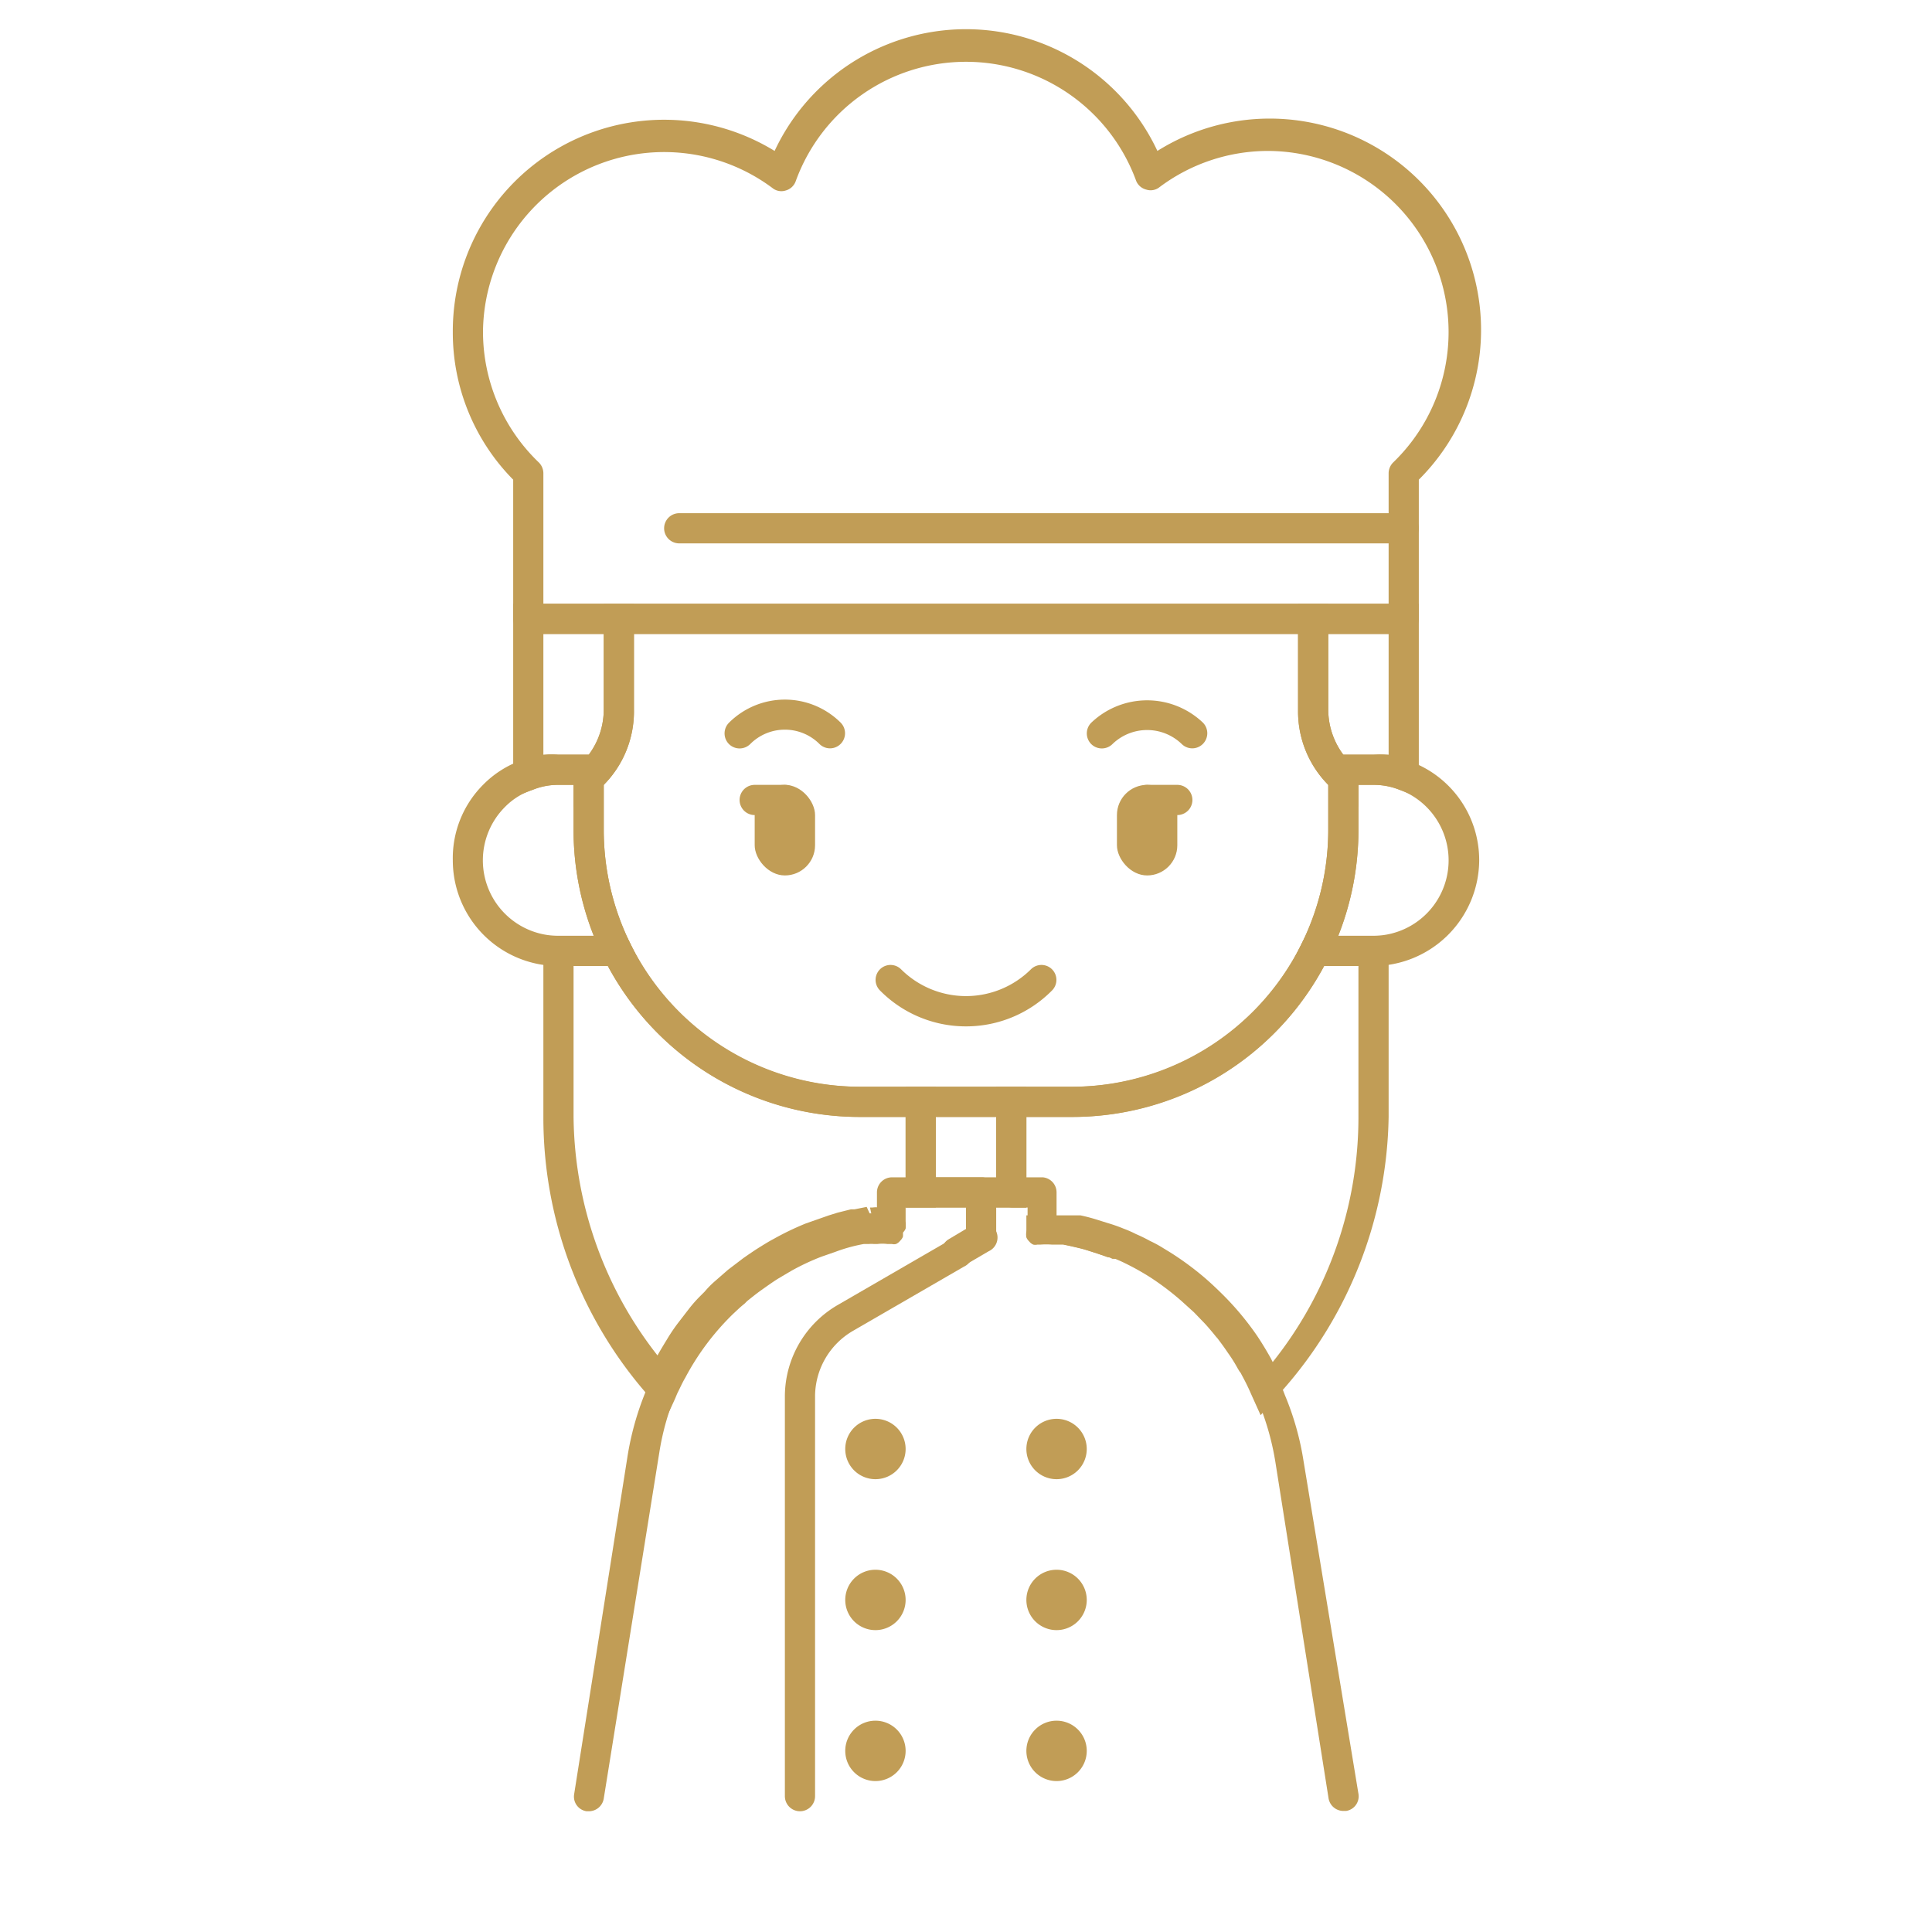 <svg height='300px' width='300px'  fill="#c19d56" xmlns="http://www.w3.org/2000/svg" viewBox="0 0 64 64" x="0px" y="0px"><title>Long hair Girl baker</title><g><path d="M35.5,37h-7A9.5,9.5,0,0,1,19,27.5v-2l.2-.15A2.53,2.53,0,0,0,20,23.5V20H44v3.5a2.51,2.51,0,0,0,.73,1.77l.2.15.07.31V27.5A9.5,9.5,0,0,1,35.5,37ZM20,26V27.5A8.51,8.51,0,0,0,28.5,36h7A8.51,8.51,0,0,0,44,27.5V26a3.47,3.47,0,0,1-1-2.45V21H21v2.5A3.47,3.47,0,0,1,20,26Z"></path><path d="M32,34a4,4,0,0,1-2.85-1.19.49.49,0,0,1,.7-.7,3.05,3.05,0,0,0,4.3,0,.49.49,0,0,1,.7.7A4,4,0,0,1,32,34Z"></path><path d="M27.5,24.79a.5.5,0,0,1-.35-.14,1.62,1.62,0,0,0-2.3,0,.5.5,0,0,1-.7,0,.5.5,0,0,1,0-.71,2.62,2.62,0,0,1,3.7,0,.5.5,0,0,1-.35.85Z"></path><path d="M39.5,24.79a.5.5,0,0,1-.35-.14,1.65,1.65,0,0,0-2.3,0,.5.5,0,0,1-.7,0,.5.5,0,0,1,0-.71,2.68,2.68,0,0,1,3.7,0,.5.5,0,0,1-.35.85Z"></path><rect x="25" y="26" width="2" height="3" rx="1" ry="1"></rect><rect x="37" y="26" width="2" height="3" rx="1" ry="1"></rect><path d="M45,59.42a.49.49,0,0,1-.41.57H44.5a.5.5,0,0,1-.49-.42L42.25,48.44a8.89,8.89,0,0,0-.66-2.22v0c-.09-.21-.2-.42-.31-.63a.41.41,0,0,0-.07-.11l-.06-.1a3.36,3.36,0,0,0-.32-.51q-.14-.21-.3-.42l-.06-.08c-.05-.06-.1-.13-.16-.19s-.21-.25-.33-.37a2.54,2.54,0,0,0-.28-.29h0l-.42-.38a9.15,9.15,0,0,0-1-.76,8.5,8.5,0,0,0-1-.55h0a1.94,1.94,0,0,0-.3-.13l-.13,0a2,2,0,0,0-.39-.14l-.47-.15c-.25-.07-.51-.13-.77-.18H35l-.15,0a2.44,2.44,0,0,0-.39,0h-.1a.29.29,0,0,1-.13,0,.36.36,0,0,1-.14-.11.38.38,0,0,1-.09-.13.09.09,0,0,1,0,0,.4.4,0,0,1,0-.15v0a.51.51,0,0,1,.49-.45h.06l.24,0,.21,0h.09l.11,0a.25.25,0,0,1,.12,0l.1,0,.2,0,.12,0a3.77,3.77,0,0,1,.6.16l.32.1a5.17,5.17,0,0,1,.51.18l0,0a3.65,3.65,0,0,1,.41.18,5.08,5.08,0,0,1,.47.23,3.75,3.75,0,0,1,.44.24l.23.14a9.87,9.87,0,0,1,1.14.84c.22.19.43.39.63.59a9.52,9.52,0,0,1,1.11,1.34c.16.24.31.49.45.74a7.37,7.37,0,0,1,.52,1.1,9.37,9.37,0,0,1,.61,2.16Z"></path><path d="M30,40.5v0a.77.77,0,0,1,0,.15l0,0a.38.38,0,0,1-.09.13.36.36,0,0,1-.14.11.29.29,0,0,1-.13,0h-.15a2,2,0,0,0-.34,0l-.11,0h0a.51.51,0,0,0-.17,0l-.17,0a5.42,5.42,0,0,0-.94.26,2.51,2.51,0,0,0-.46.16,7.79,7.79,0,0,0-1,.47,3.91,3.91,0,0,0-.44.26,4,4,0,0,0-.54.37c-.16.11-.32.24-.48.37l-.09.09c-.12.1-.25.21-.37.33a8.47,8.47,0,0,0-1.59,2.12,4.16,4.16,0,0,0-.24.47,1.17,1.17,0,0,0-.05.11l-.05.12a8.62,8.62,0,0,0-.61,2.1L20,59.58a.5.5,0,0,1-.49.42h-.08a.49.49,0,0,1-.41-.57l1.76-11.14a9.66,9.66,0,0,1,.6-2.17,9,9,0,0,1,.47-1c.1-.18.21-.36.32-.54a5.91,5.91,0,0,1,.35-.52l.37-.48,0,0a4.36,4.36,0,0,1,.35-.4l.17-.17a3.14,3.14,0,0,1,.31-.32l.47-.41.5-.38c.17-.12.34-.24.52-.35s.32-.2.49-.29a6.89,6.89,0,0,1,1.06-.51l.57-.2.2-.07.29-.09.44-.11.12,0,.4-.08a.22.22,0,0,1,.11,0H29a.69.69,0,0,1,.2,0l.25,0h.07A.51.51,0,0,1,30,40.5Z"></path><path d="M30,36v4h4V36Zm1,3V37h2v2Z"></path><path d="M46.5,21h-29a.5.5,0,0,1-.5-.5V15.89A6.93,6.93,0,0,1,15,11,7,7,0,0,1,25.66,5,7,7,0,0,1,38.34,5,7,7,0,0,1,47,15.89V20.5A.5.5,0,0,1,46.5,21ZM18,20H46V15.68a.51.51,0,0,1,.15-.36A6,6,0,0,0,42,5a6,6,0,0,0-3.59,1.2.47.47,0,0,1-.44.08A.49.49,0,0,1,37.64,6,6,6,0,0,0,26.36,6a.49.49,0,0,1-.33.31.47.47,0,0,1-.44-.08A6,6,0,0,0,16,11a6,6,0,0,0,1.85,4.32.51.51,0,0,1,.15.36Z"></path><path d="M21.25,32H18.5A3.5,3.5,0,0,1,15,28.5,3.44,3.44,0,0,1,16,26a3.36,3.36,0,0,1,1.32-.83A3.23,3.23,0,0,1,18.5,25H20v2.5a8.51,8.51,0,0,0,.89,3.78ZM18.5,26a2.21,2.21,0,0,0-.82.15,2.29,2.29,0,0,0-.95.58A2.5,2.5,0,0,0,18.5,31h1.17A9.51,9.51,0,0,1,19,27.5V26Z"></path><path d="M19,26.73V26h-.5a2.21,2.21,0,0,0-.82.15l-.68.26V20h4v3.5A3.44,3.44,0,0,1,20,26a.85.85,0,0,1-.17.16ZM18,21v4a2.74,2.74,0,0,1,.5,0h1A2.49,2.49,0,0,0,20,23.5V21Z"></path><path d="M45,26.73l-.8-.6A.85.85,0,0,1,44,26a3.44,3.44,0,0,1-1-2.47V20h4v6.41l-.68-.26A2.21,2.21,0,0,0,45.5,26H45ZM44.5,25h1a2.74,2.74,0,0,1,.5,0V21H44v2.5A2.5,2.5,0,0,0,44.5,25Z"></path><path d="M45.5,32H42.75l.36-.72A8.51,8.51,0,0,0,44,27.5V25h1.5a3.29,3.29,0,0,1,1.18.21A3.48,3.48,0,0,1,49,28.5,3.52,3.52,0,0,1,45.5,32Zm-1.17-1H45.5a2.5,2.5,0,0,0,.84-4.85A2.4,2.4,0,0,0,45.5,26H45v1.5A9.51,9.51,0,0,1,44.33,31Z"></path><path d="M26.5,60a.5.5,0,0,1-.5-.5V46.23a3.51,3.51,0,0,1,1.75-3l3.68-2.13a.5.5,0,1,1,.5.86l-3.68,2.13A2.52,2.52,0,0,0,27,46.23V59.5A.5.5,0,0,1,26.5,60Z"></path><path d="M29,49a1,1,0,1,1,1-1A1,1,0,0,1,29,49Zm0-1Z"></path><path d="M35,49a1,1,0,1,1,1-1A1,1,0,0,1,35,49Zm0-1Z"></path><path d="M29,54a1,1,0,1,1,1-1A1,1,0,0,1,29,54Zm0-1Z"></path><path d="M35,54a1,1,0,1,1,1-1A1,1,0,0,1,35,54Zm0-1Z"></path><path d="M29,59a1,1,0,1,1,1-1A1,1,0,0,1,29,59Zm0-1Z"></path><path d="M35,59a1,1,0,1,1,1-1A1,1,0,0,1,35,59Zm0-1Z"></path><path d="M46.5,18h-24a.5.5,0,0,1,0-1h24a.5.5,0,0,1,0,1Z"></path><path d="M33,39.5V41a.5.5,0,0,1-.25.43l-.82.48a.45.45,0,0,1-.25.07.5.5,0,0,1-.25-.93l.57-.34V40H30v.55a.77.77,0,0,1,0,.15l0,0a.38.38,0,0,1-.09.13.36.36,0,0,1-.14.11.29.29,0,0,1-.13,0h-.1a.48.48,0,0,1-.49-.43V39.5a.5.5,0,0,1,.5-.5h3A.5.5,0,0,1,33,39.5Z"></path><path d="M35,39.5v1a.5.5,0,0,1-.5.5h-.1a.29.29,0,0,1-.13,0,.36.36,0,0,1-.14-.11.38.38,0,0,1-.09-.13.09.09,0,0,1,0,0,.4.4,0,0,1,0-.15V40h-.5a.5.5,0,0,1,0-1h1A.5.5,0,0,1,35,39.5Z"></path><path d="M31.68,42a.5.5,0,0,1-.25-.93l.82-.48a.5.5,0,1,1,.5.86l-.82.48A.45.45,0,0,1,31.68,42Z"></path><path d="M39,27H38a.5.5,0,0,1,0-1h1a.5.5,0,0,1,0,1Z"></path><path d="M26,27H25a.5.5,0,0,1,0-1h1a.5.5,0,0,1,0,1Z"></path><path d="M28.5,36a8.44,8.44,0,0,1-7.61-4.72L20.75,31H18v6a13.94,13.94,0,0,0,3.37,9.11l.21.24.51.58.27-.59.05-.12a1.17,1.17,0,0,1,.05-.11c.08-.16.15-.32.24-.47a8.47,8.47,0,0,1,1.59-2.12c.12-.11.24-.23.37-.33l.09-.09c.15-.12.31-.25.48-.37s.35-.25.54-.37l.44-.26a7.79,7.79,0,0,1,1-.47l.46-.16a5.42,5.42,0,0,1,.94-.26l.17,0a.74.74,0,0,1,.17,0h0l.11,0a1.27,1.27,0,0,1,.34,0h.15a.29.29,0,0,0,.13,0,.36.36,0,0,0,.14-.11.38.38,0,0,0,.09-.13l0,0a.77.77,0,0,0,0-.15V40l-.35,0h-.21a1,1,0,0,0-.24,0,.69.69,0,0,0-.2,0h-.09l.09.42v0l-.2-.44-.4.08-.12,0-.44.11-.29.09-.2.07-.57.2a9.41,9.41,0,0,0-1.06.51c-.17.09-.33.19-.49.29s-.35.23-.52.35l-.5.38-.47.41a3.14,3.14,0,0,0-.31.32l-.17.17a4.36,4.36,0,0,0-.35.4l0,0-.37.48a5.91,5.91,0,0,0-.35.52c-.11.18-.22.36-.32.54A13,13,0,0,1,19,37V32h1.14a9.43,9.43,0,0,0,8.36,5H30v3h1V36Zm.41,4.13.09.42v-.43Z"></path><path d="M43.25,31l-.14.28A8.44,8.44,0,0,1,35.5,36H33v4h1V37h1.5a9.43,9.43,0,0,0,8.36-5H45v5a13,13,0,0,1-2.84,8.12L42.1,45c-.14-.25-.29-.5-.45-.74a9.52,9.52,0,0,0-1.11-1.34c-.2-.2-.41-.4-.63-.59a9.87,9.87,0,0,0-1.14-.84l-.23-.14a3.75,3.75,0,0,0-.44-.24,5.08,5.08,0,0,0-.47-.23,3.65,3.65,0,0,0-.41-.18l0,0a5.17,5.17,0,0,0-.51-.18l-.32-.1a5.87,5.87,0,0,0-.6-.16l-.12,0-.2,0-.1,0H35.2l-.11,0H35l-.21,0a.62.62,0,0,0-.18,0l-.11,0h-.13l-.3,0H34v.53a.4.4,0,0,0,0,.15.09.09,0,0,0,0,0,.38.38,0,0,0,.09.13.36.36,0,0,0,.14.11.29.29,0,0,0,.13,0h.1a2.44,2.44,0,0,1,.39,0l.15,0h.07l.29.07.48.11.47.15.39.14.13,0,.3.13h0a8.5,8.5,0,0,1,1,.55,9.15,9.15,0,0,1,1,.76l.42.38h0l.28.29c.12.12.22.24.33.37s.1.13.16.19l.06.08q.16.21.3.42a4.76,4.76,0,0,1,.32.51l.06.1a.41.41,0,0,1,.07.11c.11.2.22.42.31.63v0l.32.71.51-.58c.07-.08.14-.15.2-.23A14,14,0,0,0,46,37V31Z"></path></g></svg>
